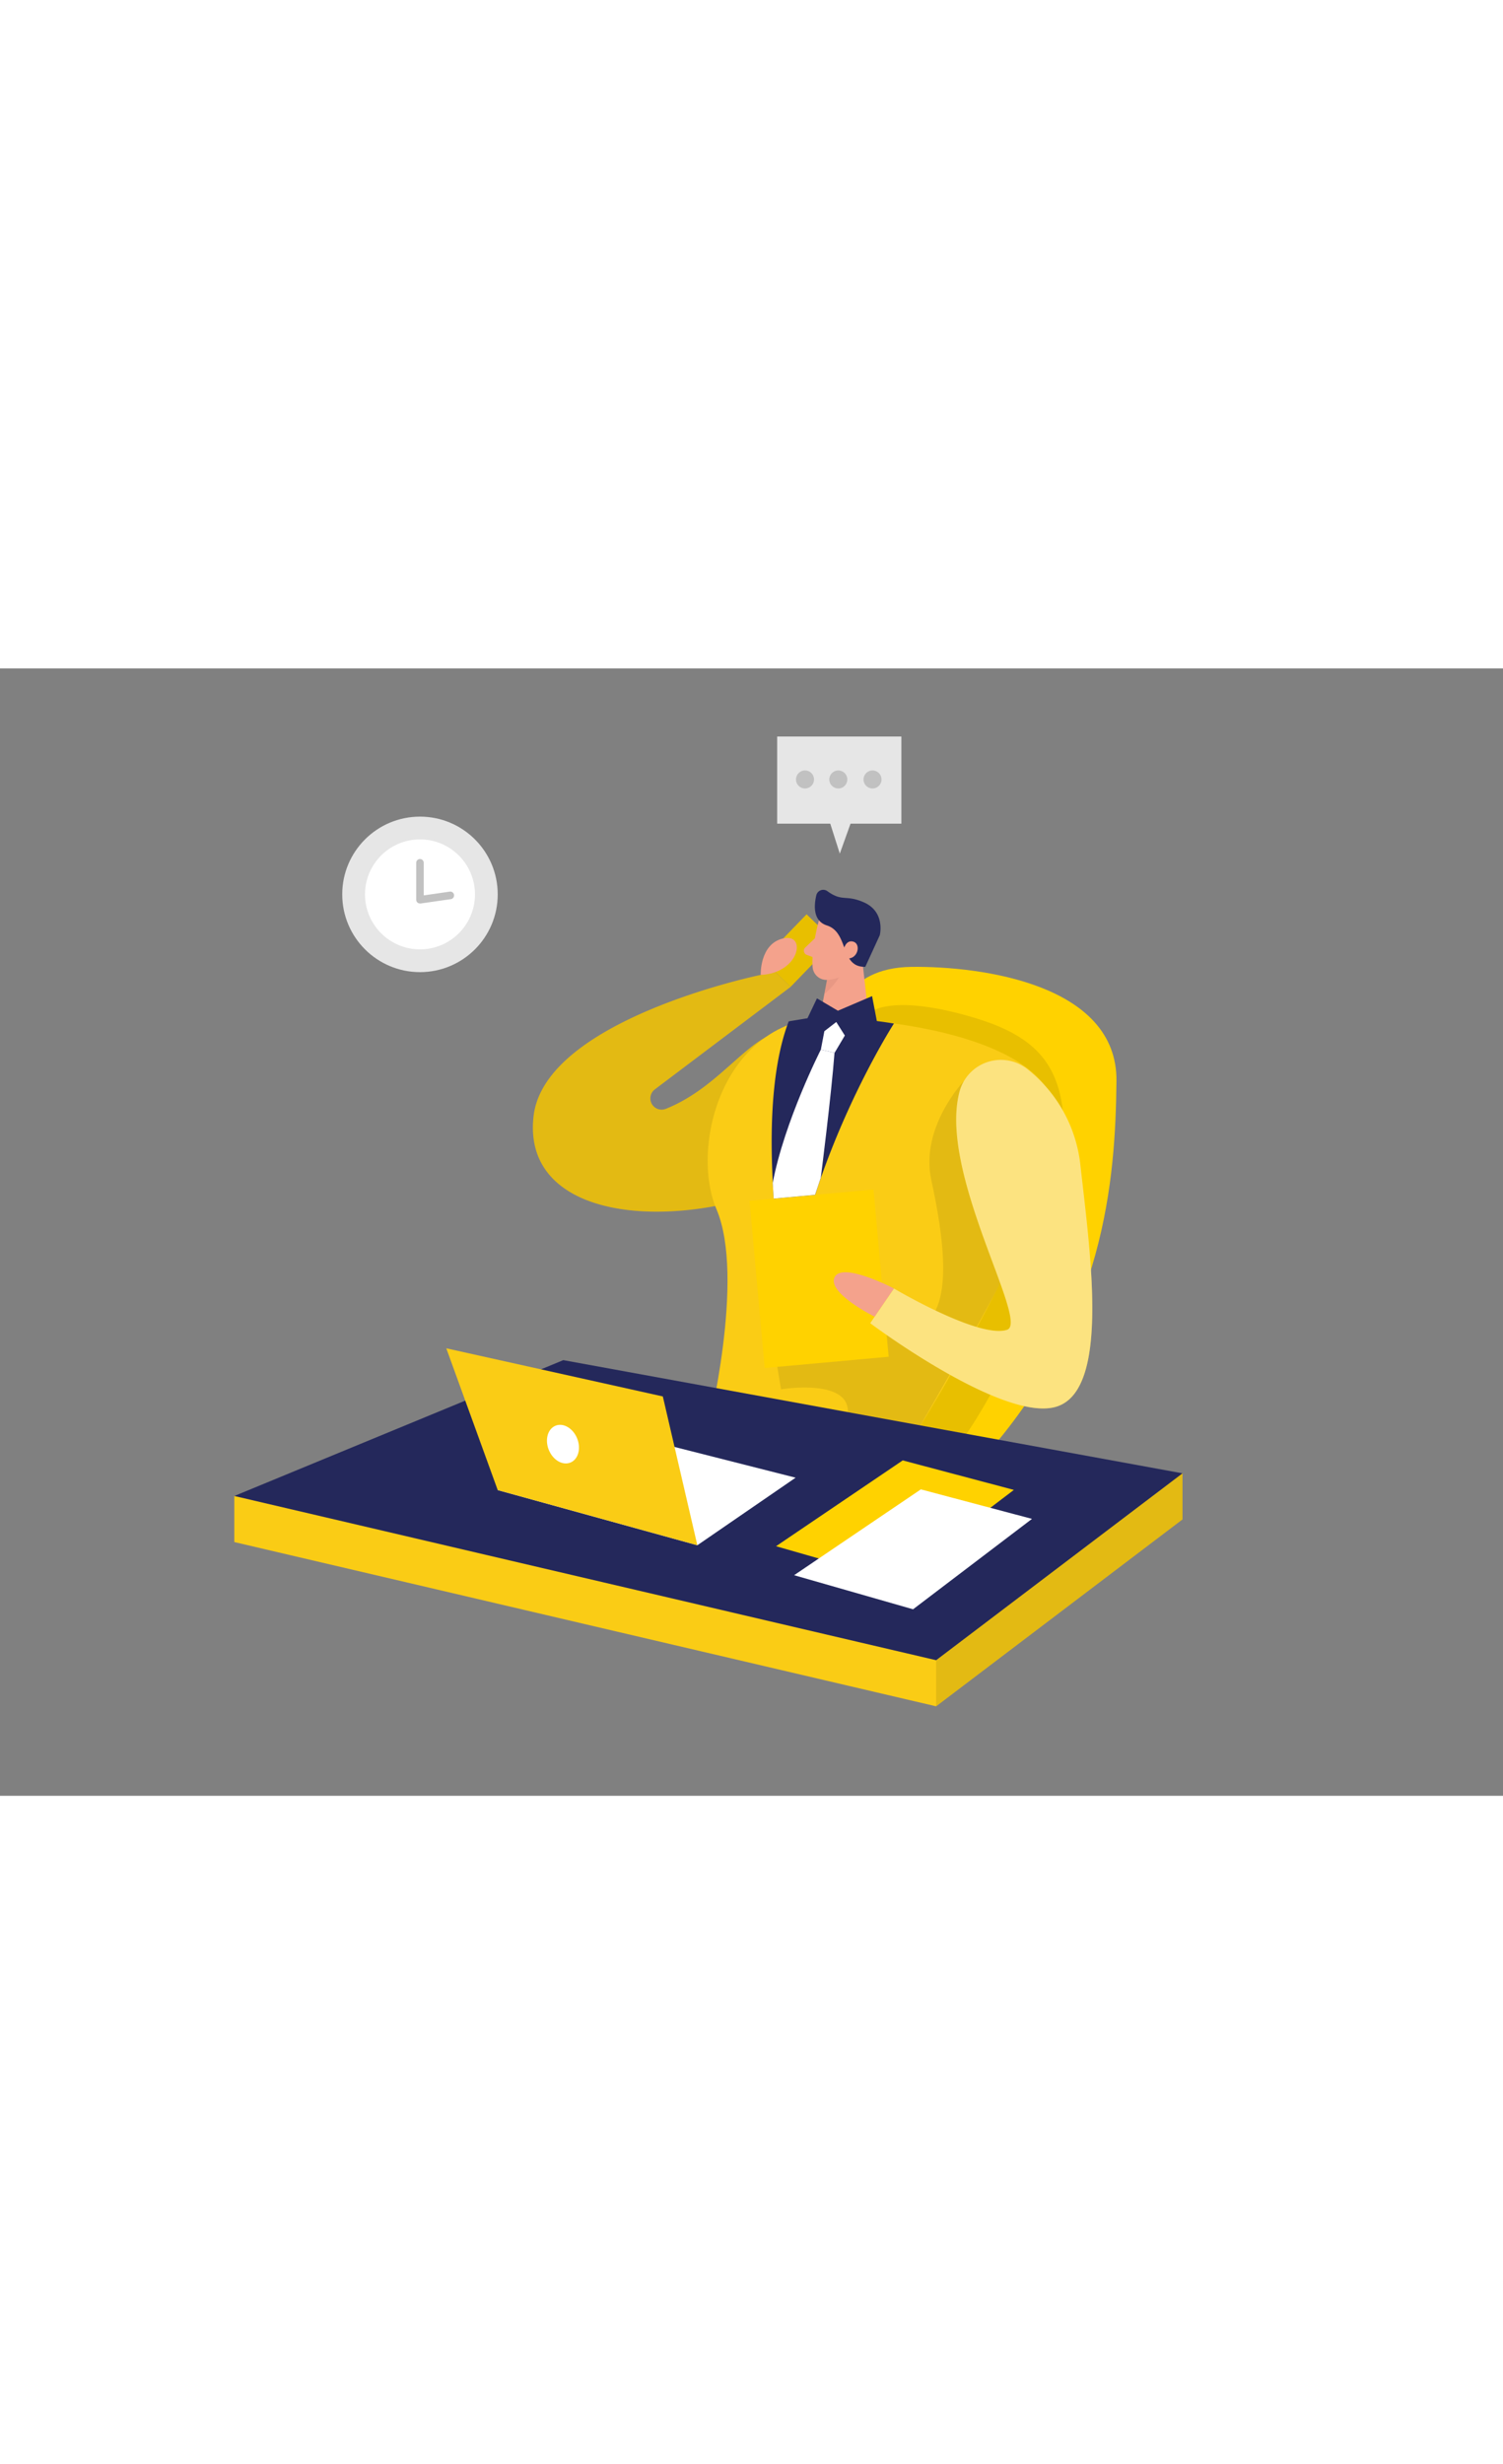 <svg id="Layer_1" data-name="Layer 1" xmlns="http://www.w3.org/2000/svg" viewBox="0 0 400 300" data-imageid="manager-two-color" imageName="Manager" class="illustrations_image" style="width: 183px;"><rect x="0" y="0" width="400" height="300" fill="#808080" stroke="none"/><path d="M202.45,81.56S144.94,93.34,142,119.18s31.55,30.58,61.74,20.39,19-41.85,6.58-43c-9.91-1-17.64,14.45-33.1,20.62a3,3,0,0,1-2.92-5.19L210.4,84.75l-4.07-3.94Z" fill="#facc15" class="target-color"/><path d="M202.45,81.56S144.94,93.34,142,119.18s31.55,30.58,61.74,20.39,19-41.85,6.58-43c-9.91-1-17.64,14.45-33.1,20.62a3,3,0,0,1-2.92-5.19L210.4,84.75l-4.07-3.94Z" opacity="0.09"/><rect x="204.11" y="69.91" width="16.84" height="10.36" transform="translate(10.79 175.63) rotate(-45.95)" fill="#ffd200"/><rect x="204.11" y="69.91" width="16.84" height="10.36" transform="translate(10.79 175.63) rotate(-45.95)" opacity="0.09"/><path d="M222.56,94.09s1.4-14.45,20-14.67,54.87,4.64,54.57,30.42-2.8,64.09-36,100.88l-57.37-14.87S230.75,126.07,222.56,94.09Z" fill="#ffd200"/><path d="M231.09,91.87s5-5.66,27.41.85,28.38,17.68,22.7,51.48-24.05,59.57-24.05,59.57l-22.81-4.24Z" opacity="0.09"/><path d="M231.31,93.78s43.32,2.85,49.31,22.17S244.05,203,244.05,203H188.28s10.19-40.8,2.4-59.08S194.05,85.56,231.31,93.78Z" fill="#facc15" class="target-color"/><polygon points="228.57 69.69 231.31 93.78 216.57 101.43 221.3 76.59 228.57 69.69" fill="#f4a28c"/><path d="M220.4,80.44a8.78,8.78,0,0,0,4.44-2.38s-.39,4.42-5.45,8.58Z" fill="#ce8172" opacity="0.31"/><path d="M217.89,67.25s-2,7.13-1.63,12.18a3.71,3.71,0,0,0,4,3.45c2.54-.2,5.91-1.22,7.43-4.91L231,72a6.65,6.65,0,0,0-1.6-7.51C225.85,60.79,218.86,62.84,217.89,67.25Z" fill="#f4a28c"/><path d="M216.88,71.81l-2.54,2.43a1.18,1.18,0,0,0,.39,2l2.69,1Z" fill="#f4a28c"/><path d="M220.24,59.31a1.89,1.89,0,0,0-3,1.1c-.65,2.78-.87,6.82,2.86,8,5.87,1.9,3.39,11.16,10.18,11L234.14,71s1.57-6.1-4.12-8.7C225.06,60.08,224.28,62.21,220.24,59.31Z" fill="#24285b"/><path d="M221.39,92.77c4,.24,10.78.76,16.51,1.73,0,0-23.54,36.57-28,77.34,0,0-10.2-51.2,0-77.92l5-.83A30,30,0,0,1,221.39,92.77Z" fill="#24285b"/><path d="M256.49,109.84s-11.65,12.23-8.65,26.22,6.8,36-4,39.38-32.78-6.4-32.78-6.4l-5.42,9.4,2.22,13.39s24-4,16.28,11.19h19.9s19.09-33,22.14-39.47S256.49,109.84,256.49,109.84Z" opacity="0.09"/><rect x="201.42" y="140.08" width="33.13" height="44.68" transform="translate(-13.77 20.34) rotate(-5.18)" fill="#ffd200"/><path d="M255.42,112.42a11.39,11.39,0,0,1,18.14-5.69,37.67,37.67,0,0,1,14,25.75c2.69,23.77,7.75,59.45-6.32,63.94s-49.65-22.18-49.65-22.18L237.9,165S260.53,178.44,268,176C274.15,174.08,249.44,133.93,255.42,112.42Z" fill="#facc15" class="target-color"/><path d="M255.42,112.42a11.39,11.39,0,0,1,18.14-5.69,37.67,37.67,0,0,1,14,25.75c2.69,23.77,7.75,59.45-6.32,63.94s-49.65-22.18-49.65-22.18L237.9,165S260.53,178.44,268,176C274.15,174.08,249.44,133.93,255.42,112.42Z" fill="#fff" opacity="0.46"/><path d="M237.9,165s-13.74-7.2-15.79-3,10.65,10.51,10.65,10.51Z" fill="#f4a28c"/><path d="M214.9,93.09l2.52-5.29L223,91.09l9.09-3.89L233.39,94S219.54,100.29,214.9,93.09Z" fill="#24285b"/><polygon points="219.39 96.54 222.56 94.09 224.84 97.69 222.11 102.29 218.46 101.43 219.39 96.54" fill="#fff"/><path d="M218.46,101.43s-9.69,19-12.81,35.48l.26,4.17,11-1,1.53-4.53s2.81-22.07,3.65-33.26Z" fill="#fff"/><polygon points="149.91 196.33 314.71 226.45 249.14 276.19 62.36 232.48 149.91 196.33" fill="#facc15" class="target-color"/><polygon points="62.36 220.22 62.36 232.48 314.71 226.45 314.71 214.19 62.36 220.22" fill="#facc15" class="target-color"/><polygon points="149.91 184.07 314.71 214.19 249.14 263.92 62.36 220.22 149.91 184.07" fill="#24285b"/><polygon points="132.46 218.65 159.65 202.13 211.74 215.35 185.59 233.33 132.46 218.65" fill="#fff"/><path d="M224.48,74.9s.56-2.8,2.63-2.19,1.27,4.64-1.66,4.49Z" fill="#f4a28c"/><polygon points="240.25 210.75 206.53 233.59 238.18 242.66 269.83 218.6 240.25 210.75" fill="#ffd200"/><polygon points="132.46 218.65 118.77 180.92 176.4 193.73 185.59 233.33 132.46 218.65" fill="#facc15" class="target-color"/><polygon points="245.07 218.46 211.34 241.3 243 250.37 274.65 226.31 245.07 218.46" fill="#fff"/><path d="M202.45,81.56s-.32-8.28,6-9.72S212.84,81.1,202.45,81.56Z" fill="#f4a28c"/><ellipse cx="149.83" cy="206.41" rx="4.07" ry="5.29" transform="translate(-66.23 70.87) rotate(-21.92)" fill="#fff"/><rect x="206.83" y="18.12" width="33.06" height="23.19" fill="#e6e6e6"/><polygon points="227.58 37.89 223.5 49.29 219.87 37.89 227.58 37.89" fill="#e6e6e6"/><circle cx="214.24" cy="29.55" r="2.4" fill="#c1c1c1"/><circle cx="223.1" cy="29.55" r="2.4" fill="#c1c1c1"/><circle cx="232.21" cy="29.55" r="2.4" fill="#c1c1c1"/><circle cx="111.77" cy="60.13" r="20.69" fill="#e6e6e6"/><circle cx="111.77" cy="60.13" r="14.63" fill="#fff"/><path d="M111.77,62.55a1,1,0,0,1-.66-.24,1,1,0,0,1-.34-.76V51.72a1,1,0,0,1,2,0V60.4l6.92-1a1,1,0,0,1,.29,2l-8.07,1.16Z" fill="#c1c1c1"/><polygon points="249.14 263.92 249.14 276.19 314.71 226.45 314.71 214.19 249.14 263.92" opacity="0.09"/></svg>